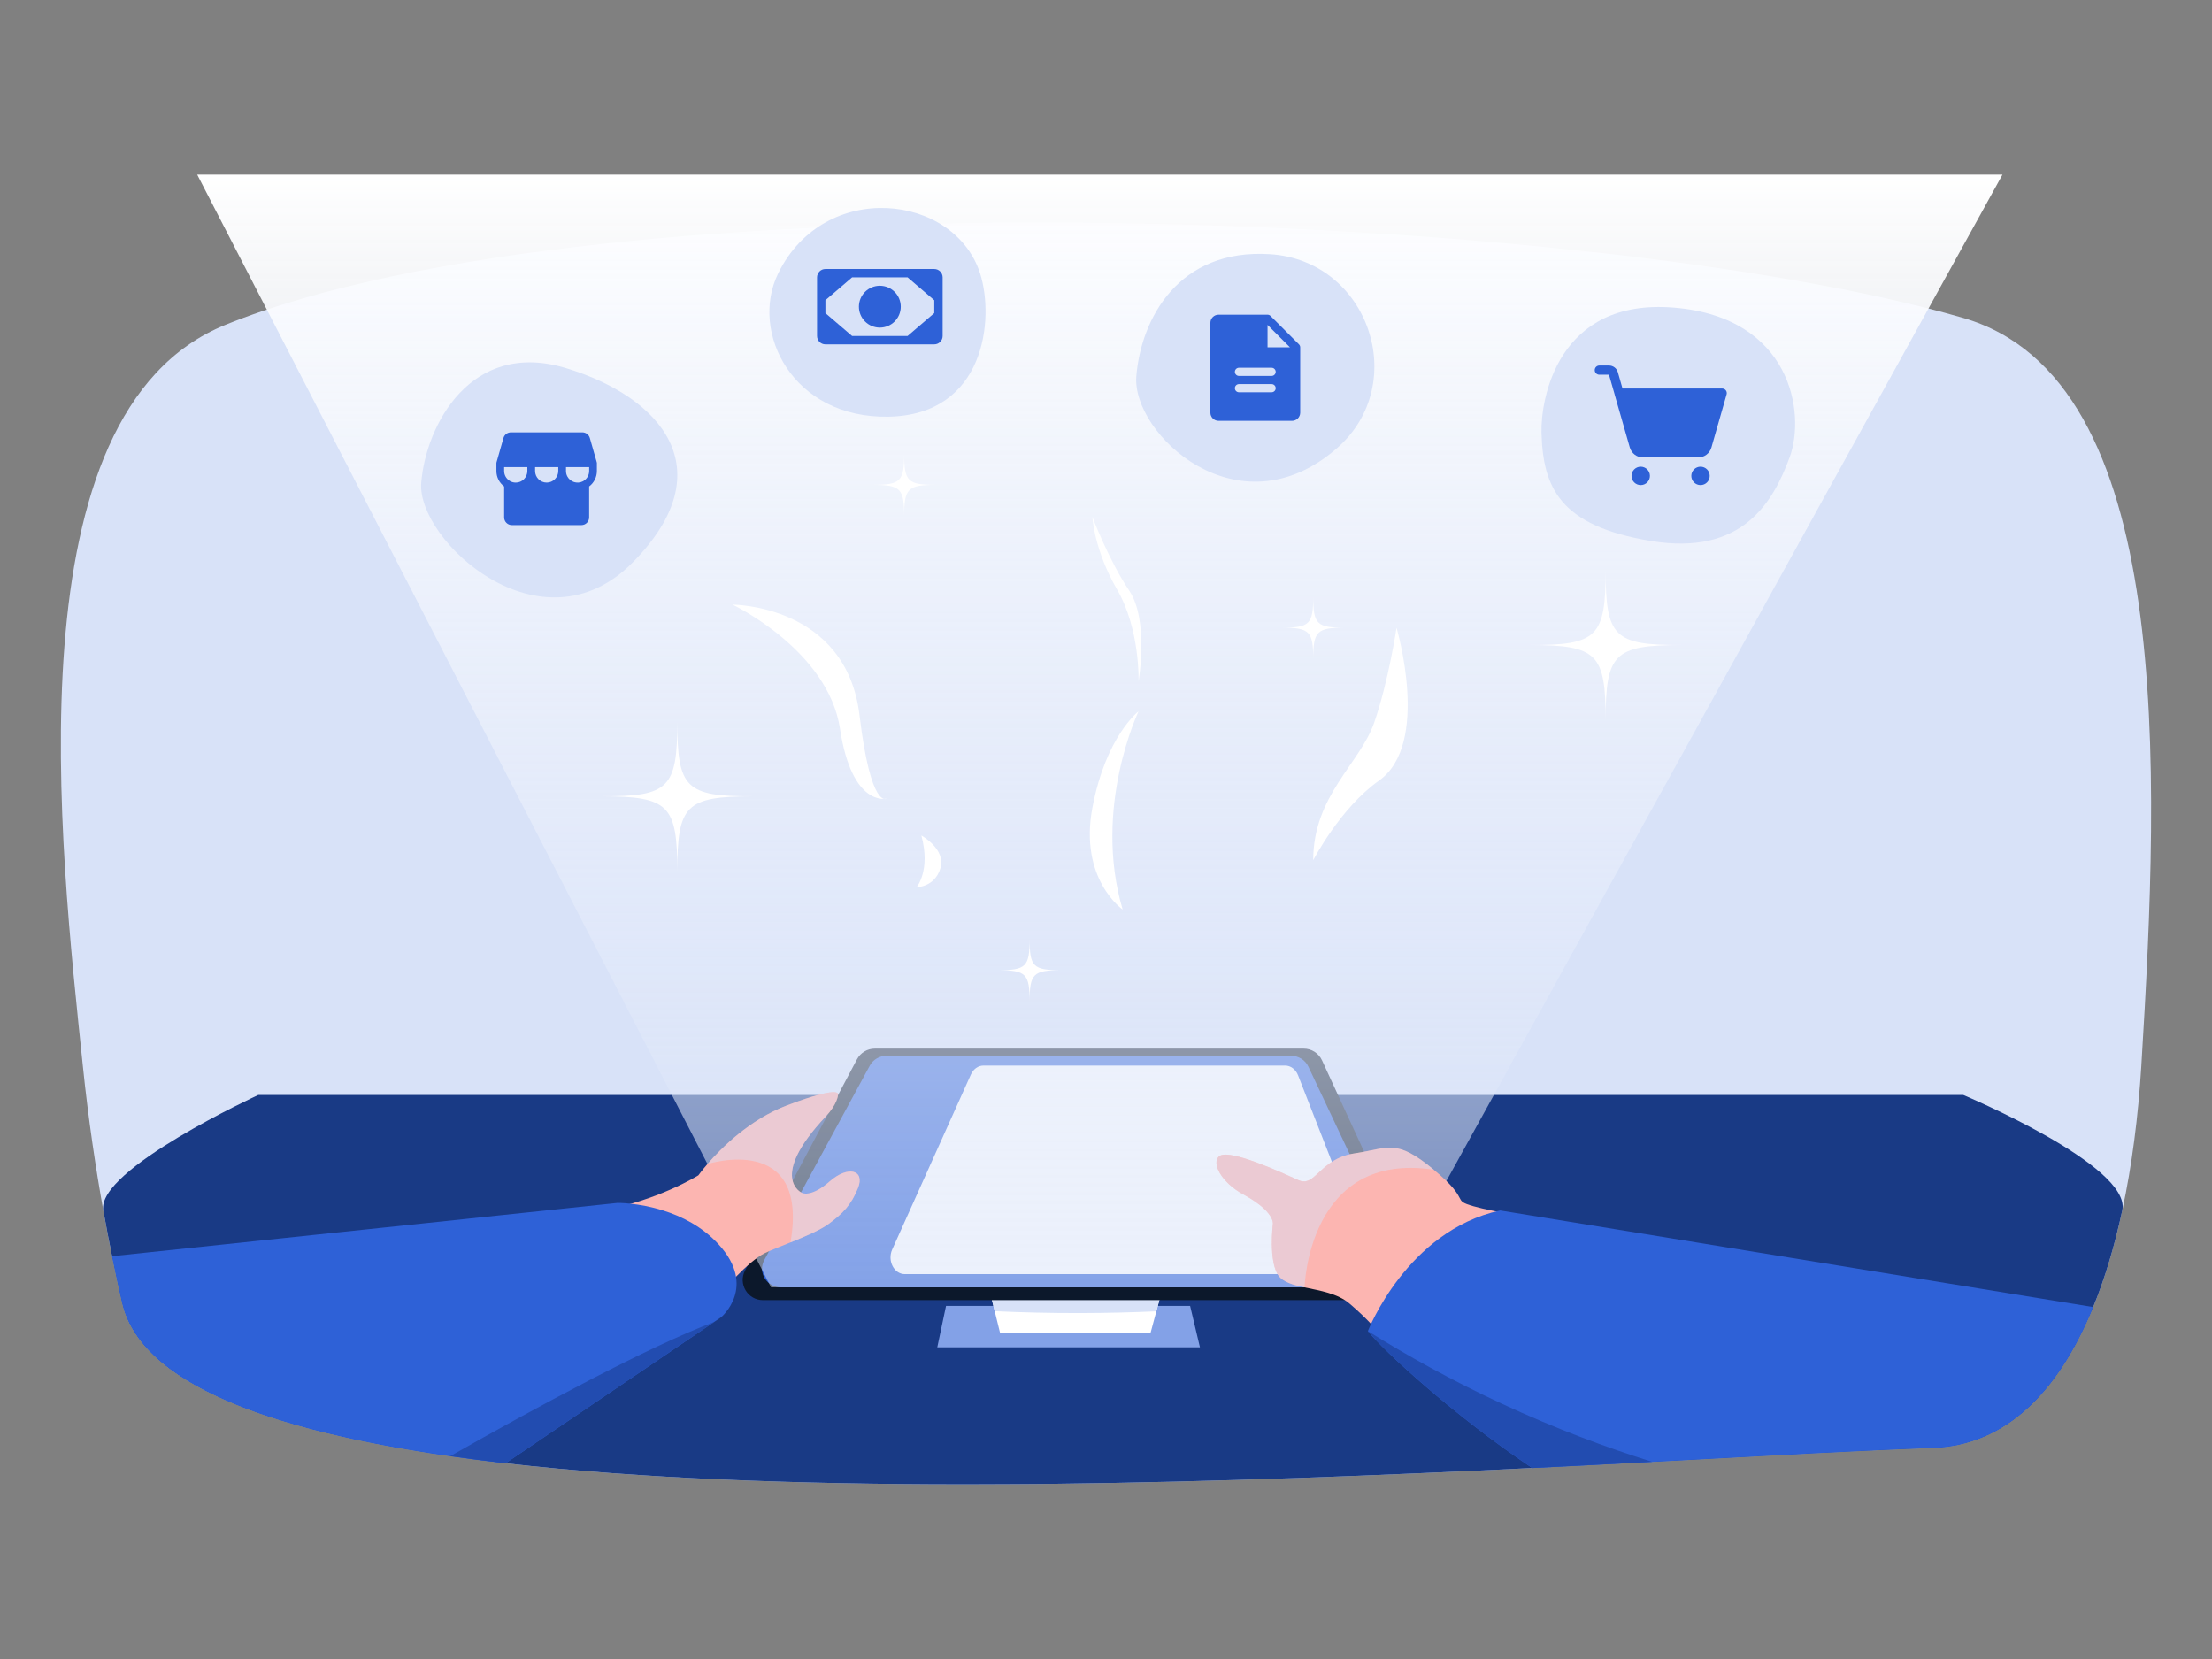 <svg viewBox="0 0 1728 1296" xmlns="http://www.w3.org/2000/svg" xmlns:xlink="http://www.w3.org/1999/xlink"><rect x="0" y="0" width="1728" height="1296" fill="#808080" stroke="none"/><linearGradient id="a" gradientUnits="userSpaceOnUse" x1="859.19" x2="859.19" y1="131.58" y2="1009.52"><stop offset="0" stop-color="#fff"/><stop offset="1" stop-color="#d8e2f8" stop-opacity=".5"/></linearGradient><path d="m1672.81 832.43c-2.46 39.97-7.38 78.21-14.92 113.17-5.91 27.41-13.43 52.81-22.7 75.47-26.71 65.52-67.76 108.14-125.38 110.06-69.08 2.29-181.17 9.23-312.89 15.68-115.7 5.67-246.52 10.96-376.6 12.4-4.4.05-8.81.09-13.21.12-1.54.02-3.09.02-4.62.03-3.49.03-6.98.05-10.47.07-10.05.07-20.1.1-30.13.12-3.82 0-7.64 0-11.44.02-127-.07-250.51-4.45-355.53-16.47-164.42-18.81-283.48-56.3-299.46-125.12-2.06-8.9-4.83-21.32-7.95-36.65-2.15-10.59-4.47-22.57-6.82-35.74-5.69-31.78-11.62-70.48-16.01-113.17-17.71-171.44-57.6-510.1 111.33-578.62 294.35-119.39 1061.7-91.36 1357.67-5.41 165.33 48.01 153.48 350.7 139.12 584.04z" fill="#d8e2f8"/><path d="m1533.69 855.38s131.75 55.26 124.21 90.22c-5.91 27.41-13.43 52.81-22.7 75.47-26.71 65.52-67.76 108.14-125.38 110.06-69.08 2.29-181.17 9.23-312.89 15.68-115.7 5.67-246.52 10.96-376.6 12.4-4.4.05-8.81.09-13.21.12-1.54.02-3.09.02-4.62.03-3.49.03-6.98.05-10.47.07-10.05.07-20.1.1-30.13.12-3.82 0-7.64 0-11.44.02-127-.07-250.51-4.45-355.53-16.47-164.42-18.81-283.48-56.3-299.46-125.12-2.06-8.9-4.83-21.32-7.95-36.65-2.15-10.59-4.47-22.57-6.82-35.74-5.69-31.78 121.09-90.22 121.09-90.22h1331.9z" fill="#193a85"/><path d="m739.03 1020.17-6.84 32.33h205.19l-7.67-32.33z" fill="#83a1e7"/><path d="m911.58 993.64-8.25 30.74-4.59 17.11h-117.44l-4.25-17.22-7.56-30.63z" fill="#fff"/><path d="m911.58 993.64-8.25 30.74c-19.12.85-38.99 1.34-59.54 1.38-23.15.05-45.43-.51-66.74-1.48l-7.55-30.63h142.09z" fill="#d8e2f8"/><path d="m1094.44 1015.65h-498.45c-11.9 0-19.52-12.67-13.95-23.18l87.41-164.91c2.74-5.16 8.11-8.39 13.95-8.39h335.01c6.16 0 11.76 3.58 14.34 9.18l76.03 164.91c4.82 10.46-2.82 22.4-14.34 22.4z" fill="#0c182b"/><path d="m1080.25 1005.7h-470.06c-11.22 0-18.41-11.67-13.16-21.35l82.43-151.86c2.58-4.76 7.64-7.73 13.16-7.73h315.93c5.81 0 11.09 3.3 13.52 8.45l71.7 151.86c4.55 9.63-2.66 20.63-13.52 20.63z" fill="#2e61d7"/><path d="m1057.45 995.34h-350.67c-8.37 0-13.74-10.5-9.81-19.22l61.49-136.73c1.93-4.28 5.7-6.96 9.81-6.96h235.68c4.33 0 8.27 2.97 10.09 7.61l53.49 136.73c3.39 8.67-1.98 18.57-10.09 18.57z" fill="#fff"/><path d="m602.38 1005.7h481.59l480.34-869.28h-1410.25z" fill="url(#a)"/><path d="m670.26 928.05c-5.23 13.05-11.72 19.9-23.1 28.18-6.65 4.83-18.56 9.85-29.61 14.32-7.89 3.19-15.34 6.09-20.15 8.43-13.43 6.55-33.73 30.84-33.73 30.84s-136.58-57.57-94.51-64.22c43.53-6.89 76.42-27.46 76.42-27.46s2.48-3.5 7.09-8.83c10.73-12.42 33-34.77 62.13-45.79 44.55-16.85 39.8-7.95 39.8-7.95s-.31 6.78-9.59 16.65c-45.27 48.12-18.5 59.69-18.5 59.69s7.13 3.82 21.58-8.94 27.81-8.98 22.17 5.08z" fill="#fcb5b1"/><path d="m607.78 213.83c-22.23 45.65 11.46 113.22 86.56 111.68 75.1-1.55 82.63-76.17 71.37-111.68-19.9-62.73-121.87-74.07-157.94 0z" fill="#d8e2f8"/><path d="m1204.19 952.3-114.31 106.16s-9.74-18.14-35.68-40.14c-9.4-7.98-23.29-10.09-35.08-12.62h-.02c-8.96-1.92-16.7-4.09-20.37-9.24-7.94-11.16-4.34-40.6-4.34-40.6s1.39-9.55-23.34-22.94c-16.43-8.89-25.22-24.4-18.51-29.74 7.7-6.13 48.61 12.79 61.83 18.76 13.22 5.96 16.65-16.85 43.72-20.91s32.21-11.91 62.01 12.77c29.81 24.69 13.02 23.35 31 28.51 16.41 4.71 53.09 9.99 53.09 9.99z" fill="#fcb5b1"/><path d="m563.45 1028.93-5.61 3.8-162.91 110.38c-14.81-1.69-29.24-3.54-43.27-5.54-141.76-20.27-241.65-56.95-256.19-119.57-2.06-8.9-4.83-21.32-7.96-36.66l339.1-35.74 55.79-5.88s16.12-.23 35.55 5.88c14.39 4.5 30.6 12.47 43.47 26.55 30.24 33.13 2.03 56.78 2.03 56.78z" fill="#2e61d7"/><path d="m1635.2 1021.07c-26.71 65.52-67.76 108.14-125.38 110.06-52 1.72-128.36 6.07-219.13 10.87-29.81 1.59-61.19 3.21-93.76 4.81-62.38-41.91-116.53-92.14-128.35-106.96h-.01s30.33-78.29 103.31-94.25z" fill="#2e61d7"/><path d="m442.14 287.57c-74.32-22.51-109.35 44.56-113.08 89.43-3.73 44.88 93.57 135.04 165.27 62.29s21.71-129.33-52.2-151.72z" fill="#d8e2f8"/><path d="m992.05 198.56c-71.41-4.5-100.62 50.37-104.36 95.25-3.73 44.88 79.49 123.52 156.55 56.47 57.97-50.43 24.87-146.86-52.2-151.72z" fill="#d8e2f8"/><g fill="#fff"><path d="m692.6 623.87s-27.07 7-36.4-54.55c-9.33-61.56-83.94-97-83.94-97s88.81 0 99.18 86.43c8.88 74.05 21.16 65.12 21.16 65.12z"/><path d="m877.01 710.51s-34.2-23.63-23.63-79.59 36.06-75.24 36.06-75.24-36.06 75.24-12.44 154.83z"/><path d="m889.45 532.05s1.24-40.42-16.79-71.51-19.28-56.58-19.28-56.58 13.19 34.41 28.74 57.41c15.55 23.01 7.33 70.68 7.33 70.68z"/><path d="m1025.88 671.96c0-50.57 36.48-75.24 47.67-107.57s17.41-73.99 17.41-73.99 26.86 90.78-13.68 119.39c-30.37 21.43-51.4 62.18-51.4 62.18z"/><path d="m719.75 652.68s19.28 10.57 14.92 25.49-18.65 14.92-18.65 14.92 11.19-13.06 3.73-40.42z"/></g><path d="m466.29 361.83v-.15c-.02-.06-.03-.13-.04-.19v-.11c-.04-.08-.04-.15-.08-.23v-.08l-5.4-18.94c-.76-2.58-3.12-4.35-5.81-4.38h-55.84c-2.69.02-5.05 1.8-5.81 4.38l-5.4 18.94v.08c-.04.08-.04.15-.08.23v.11c0 .06-.02.13-.04.19v6.26c0 4.75 2.24 9.22 6.04 12.07v24.15c0 3.33 2.7 6.04 6.04 6.04h54.33c3.33 0 6.04-2.7 6.04-6.04v-24.15c3.8-2.85 6.04-7.32 6.04-12.07v-6.11zm-72.44 3.09h18.11v3.02c0 5-4.05 9.06-9.05 9.06-1.46 0-2.9-.35-4.2-1.03-.21-.17-.44-.3-.68-.42-2.61-1.66-4.19-4.53-4.19-7.62v-3.02zm42.26 3.02c0 5-4.05 9.05-9.05 9.05s-9.05-4.05-9.05-9.05v-3.02h18.11v3.02zm19.96 7.62c-.24.11-.47.25-.68.42-4.43 2.31-9.9.59-12.22-3.84-.68-1.3-1.03-2.73-1.03-4.2v-3.02h18.11v3.02c0 3.09-1.58 5.97-4.19 7.62z" fill="#2e61d7"/><path d="m634.99 187.24h104.67v104.67h-104.67z" fill="none"/><path d="m729.84 210.14h-85.04c-3.61 0-6.54 2.93-6.54 6.54v45.79c0 3.61 2.93 6.54 6.54 6.54h85.04c3.61 0 6.54-2.93 6.54-6.54v-45.79c0-3.61-2.93-6.54-6.54-6.54zm-64.19 52.33-20.85-17.87v-10.06l20.85-17.87h43.34l20.85 17.87v10.06l-20.85 17.87zm38.02-22.9c0 9.03-7.32 16.35-16.35 16.35s-16.35-7.32-16.35-16.35 7.32-16.35 16.35-16.35 16.35 7.32 16.35 16.35z" fill="#2e61d7"/><path d="m929.6 236.26h102.05v102.05h-102.05z" fill="none"/><path d="m1014.79 269.07-22.32-22.32c-.61-.59-1.42-.92-2.27-.92h-38.27c-3.52 0-6.38 2.86-6.38 6.38v70.16c0 3.52 2.86 6.38 6.38 6.38h57.4c3.52 0 6.38-2.86 6.38-6.38v-51.03c0-.85-.32-1.66-.92-2.27zm-21.41 37.35h-25.51c-1.76 0-3.19-1.43-3.19-3.19s1.43-3.19 3.19-3.19h25.51c1.76 0 3.19 1.43 3.19 3.19s-1.43 3.19-3.19 3.19zm0-12.76h-25.51c-1.76 0-3.19-1.43-3.19-3.19s1.43-3.19 3.19-3.19h25.51c1.76 0 3.19 1.43 3.19 3.19s-1.43 3.19-3.19 3.19zm-3.19-22.32v-17.54l17.54 17.54z" fill="#2e61d7"/><path d="m588.03 622.06c-52.37.19-58.92 6.74-58.93 58.93 0-52.19-6.54-58.74-58.91-58.93 52.37.19 58.92-6.31 58.91-58.5 0 52.19 6.56 58.69 58.93 58.5z" fill="#fff"/><path d="m1313.25 503.86c-52.37.19-58.92 6.74-58.93 58.93 0-52.19-6.54-58.74-58.91-58.93 52.37.19 58.92-6.31 58.91-58.5 0 52.19 6.56 58.69 58.93 58.5z" fill="#fff"/><path d="m1050.59 490.3c-21.96.08-24.71 2.83-24.71 24.71 0-21.89-2.74-24.63-24.7-24.71 21.96.08 24.71-2.65 24.7-24.53 0 21.89 2.75 24.61 24.71 24.53z" fill="#fff"/><path d="m731.03 378.74c-21.96.08-24.71 2.83-24.71 24.71 0-21.89-2.74-24.63-24.7-24.71 21.96.08 24.71-2.65 24.7-24.53 0 21.89 2.75 24.61 24.71 24.53z" fill="#fff"/><path d="m829.03 757.87c-21.96.08-24.71 2.83-24.71 24.71 0-21.89-2.74-24.63-24.7-24.71 21.96.08 24.71-2.65 24.7-24.53 0 21.89 2.75 24.61 24.71 24.53z" fill="#fff"/><path d="m557.84 1032.73-162.91 110.38c-14.81-1.69-29.24-3.54-43.27-5.54 66.36-37.72 155.49-85.9 206.18-104.84z" fill="#224cb0"/><path d="m1290.69 1142c-29.81 1.59-61.19 3.21-93.76 4.81-62.38-41.91-116.53-92.14-128.35-106.96 29.95 18.72 64.73 38.17 104.31 56.57 42.38 19.7 82.2 34.44 117.8 45.58z" fill="#224cb0"/><path d="m1120.1 913.8c-98.4-15.08-100.98 91.9-100.98 91.9h-.02c-8.96-1.92-16.7-4.09-20.37-9.24-7.94-11.16-4.34-40.6-4.34-40.6s1.39-9.55-23.34-22.94c-16.43-8.89-25.22-24.4-18.51-29.74 7.7-6.13 48.61 12.79 61.83 18.76 13.22 5.96 16.65-16.85 43.72-20.91s32.21-11.91 62.01 12.77z" fill="#d8e2f8" opacity=".48"/><path d="m670.26 928.05c-5.23 13.05-11.72 19.9-23.1 28.18-6.65 4.83-18.56 9.85-29.61 14.32 14.87-86.57-64.88-61.24-64.88-61.24 10.73-12.42 33-34.77 62.13-45.79 44.55-16.85 39.8-7.95 39.8-7.95s-.31 6.78-9.59 16.65c-45.27 48.12-18.5 59.69-18.5 59.69s7.13 3.82 21.58-8.94 27.81-8.98 22.17 5.08z" fill="#d8e2f8" opacity=".48"/><path d="m1204.21 337.96c-.69-25.4 12.1-105.21 103.54-97.64s103.11 82.24 90.27 117.03-36.82 77.1-108.31 65.27-84.33-41.85-85.5-84.66z" fill="#d8e2f8"/><path d="m1245.79 274.75h114.97v114.97h-114.97z" fill="none"/><path d="m1288.91 371.76c0 3.97-3.22 7.19-7.19 7.19s-7.19-3.22-7.19-7.19 3.22-7.19 7.19-7.19 7.19 3.22 7.19 7.19zm39.52-7.19c-3.97 0-7.19 3.22-7.19 7.19s3.22 7.19 7.19 7.19 7.19-3.22 7.19-7.19-3.22-7.19-7.19-7.19zm19.8-59.64c-.68-.9-1.74-1.43-2.87-1.44h-77.87l-3.64-12.75c-.9-3.08-3.71-5.2-6.92-5.21h-7.54c-1.98 0-3.59 1.61-3.59 3.59s1.61 3.59 3.59 3.59h7.54l4.4 15.31v.09l11.86 41.45c1.34 4.62 5.56 7.8 10.37 7.81h43.02c4.81 0 9.04-3.19 10.37-7.81l11.86-41.5c.31-1.08.09-2.24-.58-3.14z" fill="#2e61d7"/></svg>